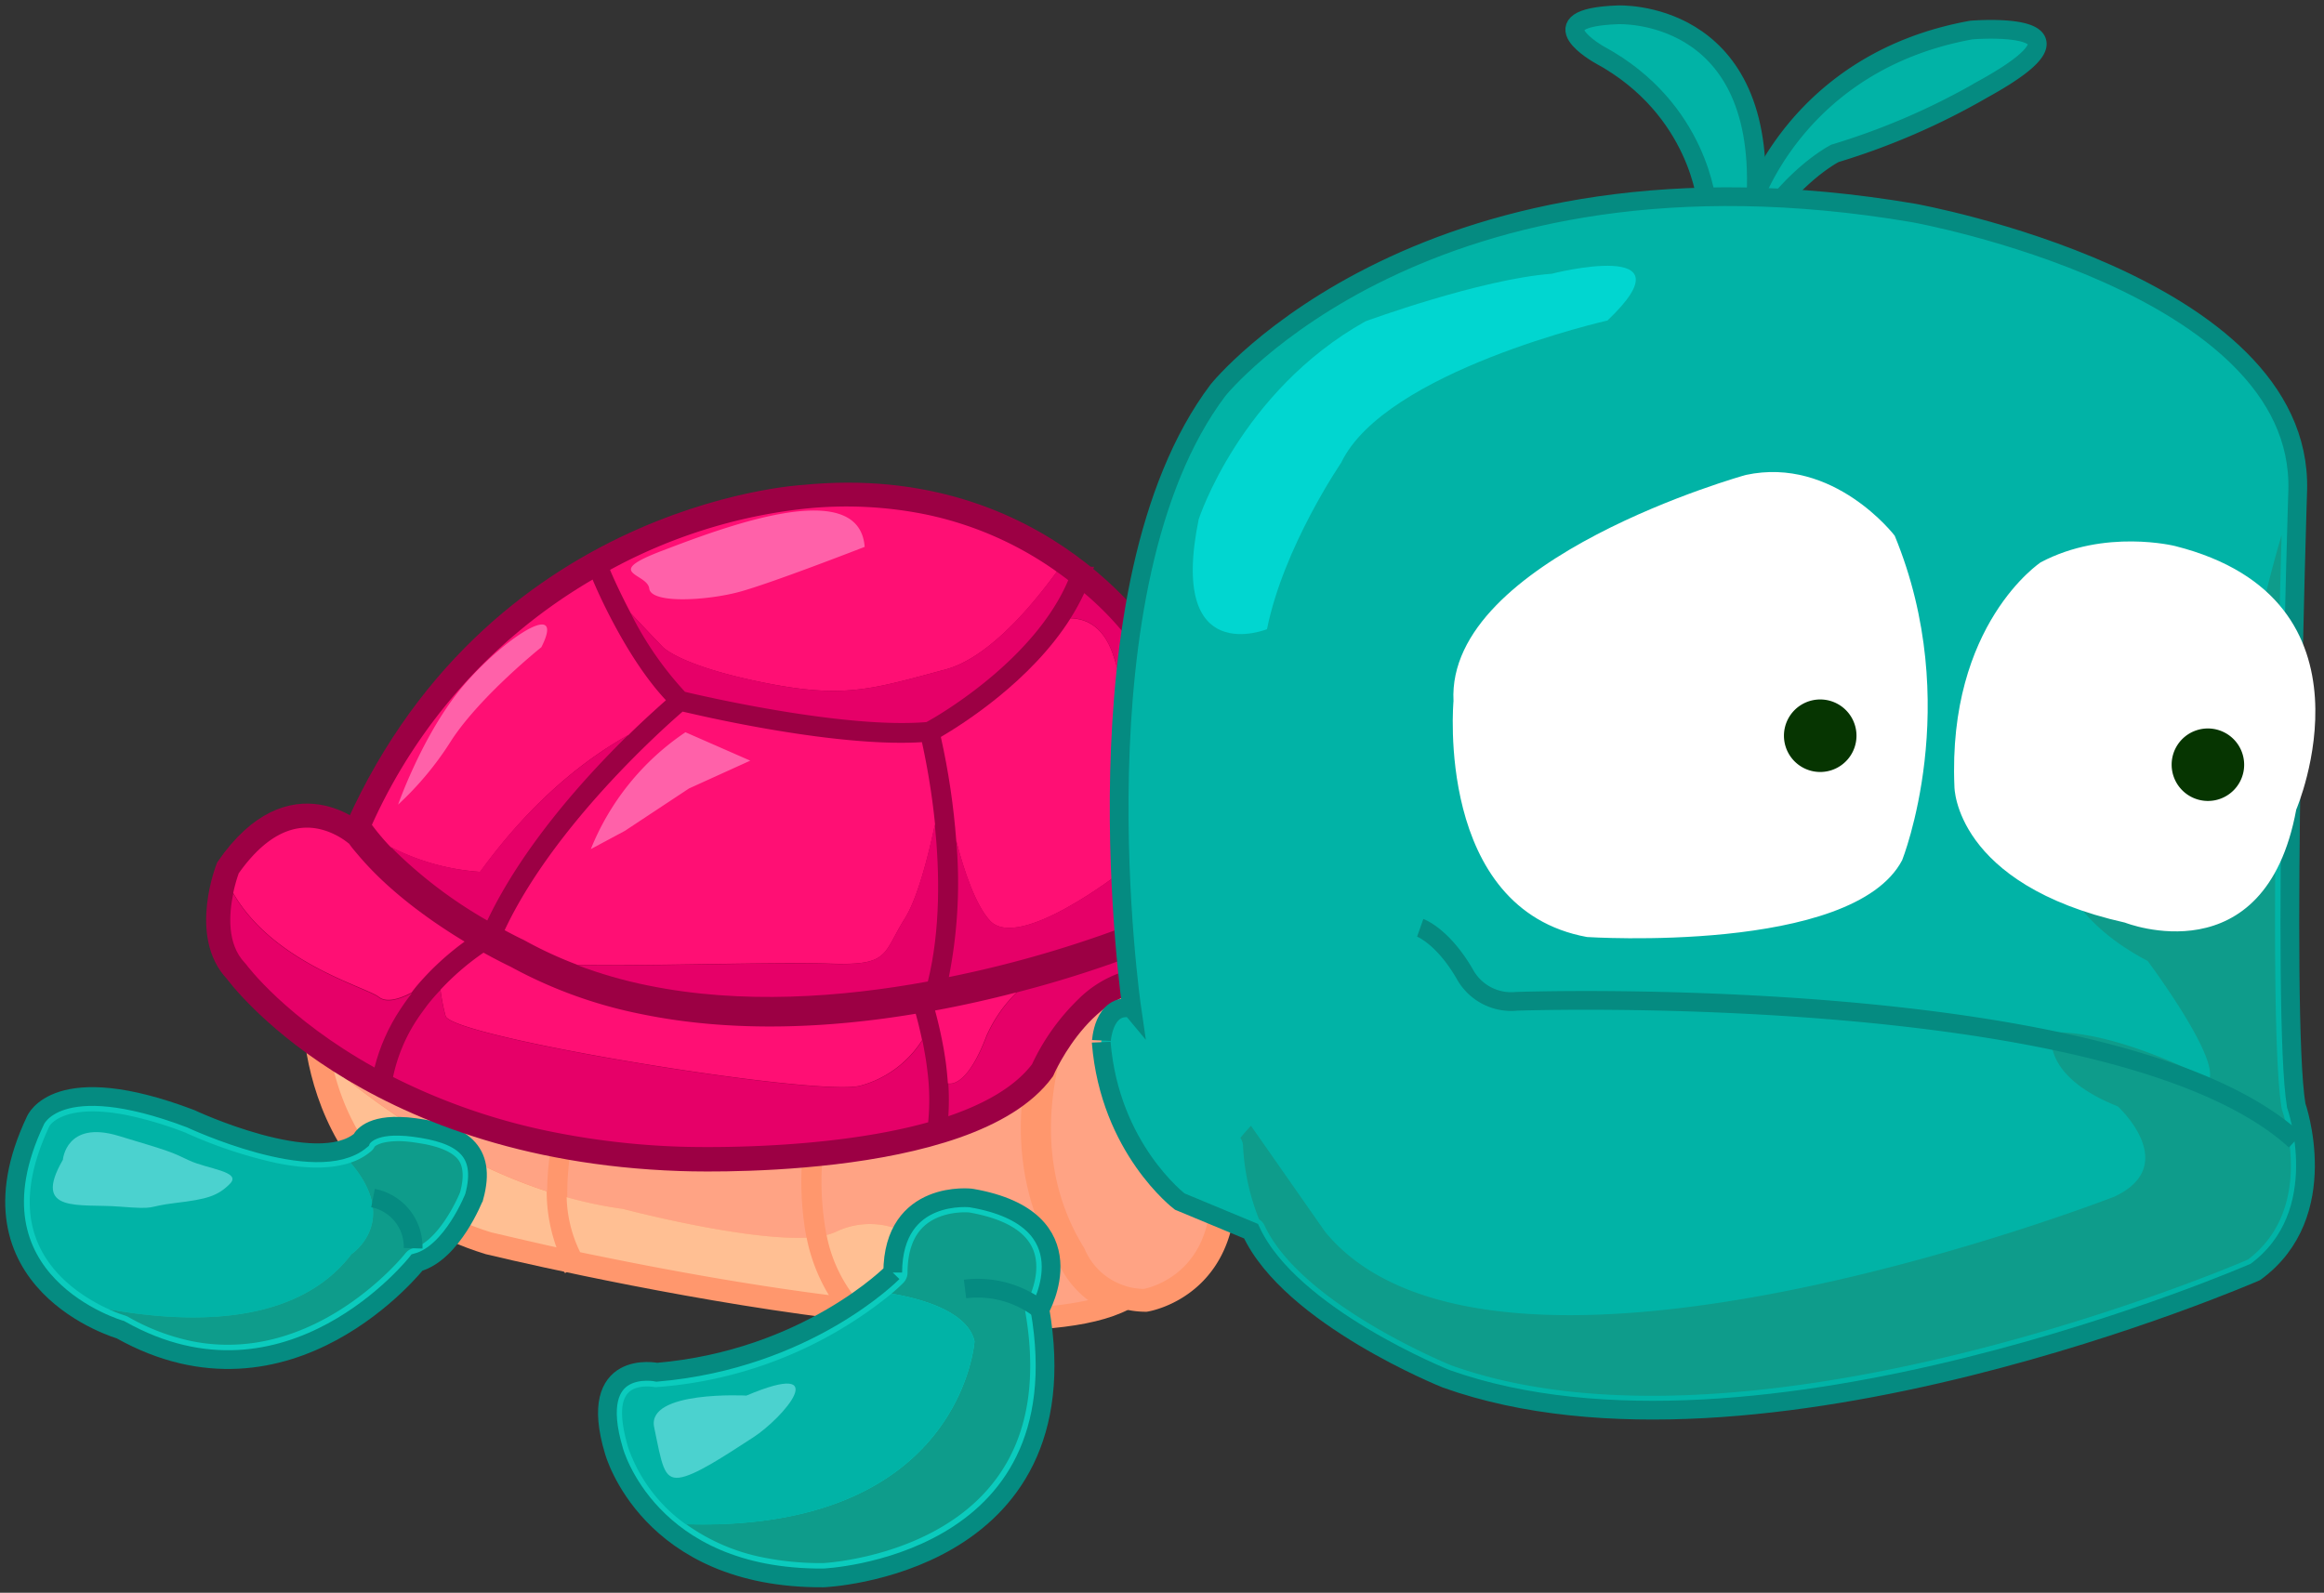 <svg viewBox="0 0 124 85" fill="none" xmlns="http://www.w3.org/2000/svg" id="R-1"><rect x="0" y="0" width="124" height="85" fill="#333333" stroke="none"/><g clip-path="url(#clip0)"><path d="M16.65 52.677s-1.076 10.545 9.393 13.77c0 0 33.008 8.016 35.418 1.507 0 0 2.932-8.194 2.864-8.748-.067-.554 1.437-4.353.823-5.758-.613-1.404-4.427-5.57-4.427-5.57s-42.093.53-44.071 4.799z" fill="#FF976D" stroke="#FF976D"></path><path d="M57.322 52.206s-4.448 7.708-.135 14.692a4.297 4.297 0 003.957 2.607s5.005-.771 4.21-7.395c-.004 0-3.569-12.4-8.032-9.904v0z" fill="#FF976D" stroke="#FF976D"></path><path d="M30.396 57.928s-2.56 5.935.162 9.725m12.714-8.167s-1.635 6.668 1.919 10.355l-1.92-10.354z" stroke="#FF976D"></path><path d="M64.54 62.351c-.044-.154-.096-.316-.147-.478-.127-.396-.27-.831-.427-1.275-.159-.443-.301-.827-.471-1.25-1.219-3.035-2.995-6.216-4.705-6.564a1.483 1.483 0 00-.918.107c-.629 1.218-3.68 7.79-.043 13.682a.796.796 0 01.07.143 3.475 3.475 0 002.086 1.891c.13.046.262.083.396.11.187.035.376.058.566.068a.69.69 0 00.09 0 4.08 4.08 0 001.093-.415c1.206-.641 2.845-2.232 2.41-6.019z" fill="#FFA384"></path><path d="M26.245 65.778c.028 0 1.358.324 3.447.791a8.841 8.841 0 01-.523-2.991c-4.498-1.468-8.455-4.135-11.387-6.549.748 3.07 2.825 7.016 8.463 8.749z" fill="#FFBF93"></path><path d="M56.448 67.345c-4.452-7.289-.032-15.115.158-15.432a.764.764 0 01.3-.293 3.106 3.106 0 012.2-.371c2.066.423 3.771 2.987 4.982 5.515.27-1.072.53-2.374.305-2.888-.396-.875-2.592-3.478-4.048-5.1-1.93.031-11.383.205-20.911.79-18.82 1.152-21.628 2.921-22.024 3.455-.063 1.348.07 2.699.396 4.008 2.932 2.414 6.888 5.08 11.387 6.549.02-1.95.406-3.88 1.14-5.686a.528.528 0 01.97.415 14.602 14.602 0 00-1.034 5.595c.975.272 1.966.477 2.968.614 0 0 6.374 1.69 9.793 1.535-.4-2.162-.36-4.382.115-6.529a.542.542 0 01.637-.395.534.534 0 01.396.64 15.606 15.606 0 00-.08 6.141 2.73 2.73 0 00.471-.158 4.187 4.187 0 014.238.329s3.779-.036 4.396.898c.226.344 1.084 1.464 2.16 2.77.908-.049 1.81-.169 2.7-.36a5.121 5.121 0 01-1.615-2.042z" fill="#FFA384"></path><path d="M33.237 64.516a22.345 22.345 0 01-3.003-.626 7.086 7.086 0 00.72 2.936c.305.064.617.131.946.194 4.562.938 8.705 1.634 12.325 2.097a9.438 9.438 0 01-1.187-3.066c-3.415.154-9.8-1.535-9.8-1.535zm15.574 1.563a4.187 4.187 0 00-4.238-.329c-.151.067-.31.12-.47.158a7.803 7.803 0 001.554 3.376 57.86 57.86 0 009.71.443c-1.076-1.286-1.934-2.406-2.16-2.77-.617-.906-4.396-.878-4.396-.878z" fill="#FFBF93"></path><path d="M47.632 67.91s-4.538 4.634-12.579 5.323c0 0-3.79-.792-2.295 4.198 0 0 1.832 6.837 11.178 6.778 0 0 13.936-.558 11.55-14.332 0 0 2.77-4.815-3.628-5.935 0-.016-4.206-.514-4.226 3.969v0z" fill="#0BCBBD" stroke="#058B81"></path><path d="M54.707 70.012a.791.791 0 01.095-.53s.878-1.583.288-2.87c-.427-.941-1.555-1.582-3.37-1.906 0 0-1.44-.139-2.395.712-.593.53-.898 1.369-.902 2.496a.79.79 0 01-.225.55c-.04.04-.253.254-.63.574 1.98.333 4.108 1.096 4.428 2.548 0 0-.696 10.185-15.396 9.75 1.24.89 2.657 1.5 4.155 1.788a15.5 15.5 0 003.165.293c.028 0 5.857-.293 9.006-4.202 1.848-2.279 2.445-5.377 1.78-9.203z" fill="#0E9C8B"></path><path d="M51.996 71.586c-.32-1.452-2.449-2.215-4.427-2.548A22.384 22.384 0 0135.12 74.02a.723.723 0 01-.226 0s-.946-.166-1.389.328c-.443.495-.395 1.476 0 2.865a8.405 8.405 0 003.087 4.135c14.707.423 15.403-9.762 15.403-9.762z" fill="#01B3A6"></path><path d="M51.49 68.789a5.445 5.445 0 013.996 1.088" stroke="#058B81"></path><path d="M39.825 74.479s-5.33-.285-4.922 1.686c.407 1.97.502 2.793 1.333 2.694.831-.099 2.375-1.128 3.957-2.152 1.583-1.025 4.349-4.222-.368-2.228z" fill="#4BD2CF"></path><path d="M25.3 63.875s-1.163 2.995-3.05 3.505c0 0-6.803 8.662-15.828 3.581 0 0-8.646-2.485-4.535-11.158 0 0 1.116-2.821 8.278-.103 0 0 6.727 3.166 9.1 1.148 0 0 .301-.792 2.046-.74.265.005.53.026.792.063 2.453.32 3.897 1.16 3.197 3.704z" fill="#0BCBBD" stroke="#058B81"></path><path d="M18.751 66.933s2.636-1.745-.051-4.886c-1.005.34-2.327.352-3.957.02a24.668 24.668 0 01-4.87-1.63 19.97 19.97 0 00-3.016-.907c-3.478-.712-4.214.554-4.218.566-1.171 2.48-1.364 4.59-.578 6.33.851 1.9 2.683 2.964 3.76 3.451 4.194.748 9.982.926 12.93-2.944z" fill="#01B3A6"></path><path d="M24.505 61.971c-.25-.395-.828-.704-1.77-.898-.229-.043-.474-.083-.727-.118a6.645 6.645 0 00-.7-.056c-.986 0-1.279.253-1.322.3a.72.72 0 01-.198.25c-.322.267-.69.47-1.088.598 2.687 3.141.051 4.886.051 4.886-2.948 3.87-8.736 3.692-12.935 2.944.273.126.553.235.84.325.058.02.115.043.17.07a11.582 11.582 0 003.37 1.295c6.609 1.353 11.384-4.614 11.432-4.677a.763.763 0 01.415-.273c1.211-.325 2.22-2.28 2.505-2.988.198-.716.182-1.294-.043-1.658z" fill="#0E9C8B"></path><path d="M19.903 63.938a2.651 2.651 0 012.14 2.679" stroke="#058B81"></path><path d="M3.355 61.896s.167-2.12 2.956-1.282c2.79.84 2.79.843 3.77 1.31.982.467 2.842.593 2.185 1.254s-1.246.823-2.904 1.021c-1.658.198-.883.36-3 .194-2.116-.166-4.676.392-3.007-2.497z" fill="#4BD2CF"></path><path d="M61.615 34.69s-5.753-9.616-18.759-8.31c0 0-17.41.922-24.611 19.388 0 0-.85 5.03.455 5.658 1.306.63 6.5 4.171 9.156 4.365 2.655.194 16.963 1.318 16.963 1.318s2.896-.123 4.66-.843c1.766-.72 9.33-4.373 9.782-4.816.451-.443 3.039-.815 3.49-1.262.451-.447 1.234-13.936-1.136-15.499v0z" fill="#9C0044" stroke="#9C0044"></path><path d="M61.79 49.626s-20.497 8.907-34.187 1.259c0 0-5.58-2.58-8.389-6.387 0 0-3.604-3.43-7.181 1.761 0 0-1.464 3.648.455 5.658 0 0 6.857 9.496 23.788 10.078 0 0 15.483.657 19.475-4.811 0 0 2.406-5.611 6.727-4.748l-.689-2.81z" fill="#9C0044" stroke="#9C0044"></path><path d="M49.59 39.05s2.05 7.957.266 14.054M31.97 30.416s1.911 4.7 4.313 6.988c0 0 8.547 2.109 13.307 1.646 0 0 6.24-3.3 8.075-8.31l-25.695-.324zm-6.315 19.89s-4.618 2.822-5.314 7.519l5.314-7.518zm23.575 3.21s1.329 4.044.692 7.142l-.693-7.142zM36.284 37.404s-7.027 5.828-9.951 12.23l9.95-12.23z" stroke="#9C0044"></path><path d="M40.62 36.403c4.393.902 5.845.395 9.833-.677 2.125-.57 4.353-3.035 5.935-5.215a18.558 18.558 0 00-7.059-3.07 21.27 21.27 0 00-6.394-.293 28.011 28.011 0 00-10.386 3.264c.162.396.557 1.266 1.108 2.315a190.818 190.818 0 001.697 1.792s.87.985 5.267 1.884z" fill="#FF0F74"></path><path d="M50.453 35.726c-3.988 1.068-5.44 1.583-9.833.677-4.392-.907-5.27-1.884-5.27-1.884s-.72-.748-1.697-1.792a17.973 17.973 0 002.896 4.194c1.104.265 8.574 1.978 12.883 1.614.736-.395 5.777-3.351 7.566-7.573-.194-.15-.396-.3-.614-.451-1.598 2.18-3.806 4.645-5.93 5.215z" fill="#E60068"></path><path d="M38.626 38.46c-1.029-.21-1.812-.396-2.204-.483-1.14.986-6.892 6.126-9.496 11.665.613.332 1.005.514 1.02.522l.052.028c.902.498 1.838.93 2.802 1.294 2.983.09 10.738-.162 13.488-.063 3.206.118 2.794-.503 3.993-2.41.677-1.08 1.242-3.296 1.61-5.021a38.423 38.423 0 00-.7-4.384c-3.237.201-7.783-.578-10.565-1.148z" fill="#FF0F74"></path><path d="M44.277 51.438c-2.77-.099-10.506.155-13.49.064 1.227.465 2.49.829 3.776 1.088 5.013 1.029 10.355.633 14.944-.21.685-2.77.626-5.868.372-8.373-.367 1.726-.933 3.957-1.61 5.022-1.183 1.891-.787 2.512-3.992 2.41z" fill="#E60068"></path><path d="M52.823 49.136c1.543 1.661 6.996-2.608 6.996-2.608 2.651-2.418-.364-11.384-.364-11.384-.49-1.646-1.436-2.124-2.335-2.144-2.12 3.359-5.757 5.646-6.92 6.33.408 1.825.683 3.676.823 5.54.415 1.642 1.044 3.454 1.8 4.266z" fill="#FF0F74"></path><path d="M61.18 35.35a.831.831 0 01-.245-.253 16.467 16.467 0 00-3.083-3.443c-.215.463-.46.91-.732 1.342.899 0 1.844.498 2.335 2.144 0 0 3.015 8.966.364 11.384 0 0-5.453 4.27-6.996 2.608-.755-.812-1.369-2.624-1.8-4.262.211 2.43.078 4.88-.396 7.273a61.14 61.14 0 0010.83-3.249.792.792 0 01.669 0c.026.014.051.03.075.048.42-3.122.479-12.603-1.021-13.592z" fill="#E60068"></path><path d="M25.62 46.528c2.861-3.957 5.805-6.137 7.914-7.304.855-.84 1.583-1.484 1.998-1.856-1.95-2.077-3.482-5.401-3.913-6.438a28.885 28.885 0 00-11.776 13.09c.308.416.643.813 1.001 1.186 1.487.76 3.111 1.21 4.776 1.322z" fill="#FF0F74"></path><path d="M33.518 39.224c-2.093 1.187-5.037 3.347-7.913 7.304a12.332 12.332 0 01-4.749-1.33A24.135 24.135 0 0026 49.125c1.892-3.98 5.231-7.66 7.518-9.9z" fill="#E60068"></path><path d="M46.136 29.185s-4.985 1.943-6.687 2.402c-1.701.46-4.708.653-4.807-.178-.1-.83-2.533-.791.68-2.014 3.213-1.223 10.521-4.04 10.814-.21zM28.885 34.54s-3.221 2.572-4.784 4.946a16.866 16.866 0 01-2.86 3.454s1.313-3.767 3.442-6.299c2.128-2.532 5.559-4.784 4.202-2.101zm7.688 4.538l3.458 1.516-3.268 1.484-3.423 2.263-1.816.973a13.663 13.663 0 015.049-6.236z" fill="#FF61A9"></path><path d="M24.79 50.251c-1.718-1.036-3.99-2.623-5.659-4.597-.174-.206-.344-.396-.502-.626l-.072-.055a3.799 3.799 0 00-.676-.427 3.628 3.628 0 00-.887-.313c-1.495-.305-2.928.499-4.257 2.374-.12.343-.218.693-.293 1.049 2.145 3.731 7.06 4.997 7.767 5.54.416.328 1.112.106 1.75-.23.11-.147.225-.293.34-.428a14.64 14.64 0 012.488-2.287z" fill="#FF0F74"></path><path d="M20.211 53.23c-.708-.553-5.622-1.82-7.767-5.539-.225 1.08-.344 2.687.617 3.692l.072.083c.027.044 2.156 2.896 6.849 5.504.28-1.11.75-2.165 1.385-3.118.146-.225.3-.443.455-.649.051-.071.107-.134.158-.202-.657.337-1.353.558-1.769.23z" fill="#E60068"></path><path d="M34.246 54.125a24.458 24.458 0 01-7.007-2.536c-.139-.067-.677-.325-1.44-.748a13.884 13.884 0 00-2.296 1.978c.06.471.151.938.273 1.397.305 1.14 19.848 4.333 22.127 3.723a5.654 5.654 0 003.296-2.433c-.123-.593-.25-1.08-.34-1.405-4.515.756-9.687 1.037-14.613.024z" fill="#FF0F74"></path><path d="M45.899 57.951c-2.28.61-21.822-2.584-22.127-3.723a10.615 10.615 0 01-.273-1.397l-.257.281c-.17.194-.344.396-.51.621-.166.226-.313.424-.463.65a8.898 8.898 0 00-1.298 3.093 33.419 33.419 0 008.491 2.928c2.26.454 4.554.72 6.857.792.111 0 7.518.285 13.204-1.302.091-.93.076-1.867-.047-2.793a13.529 13.529 0 00-.115-.792c-.043-.249-.095-.542-.146-.791a5.654 5.654 0 01-3.316 2.433zm15.526-6.434l-.182-.771v-.04l-.352.139a60.503 60.503 0 01-5.706 1.868l-.918.245a7.48 7.48 0 00-1.618 2.334c-.957 2.497-1.796 2.584-2.05 2.545.038.577.038 1.156 0 1.733 1.908-.65 3.526-1.547 4.464-2.77a11.825 11.825 0 012.477-3.478 5.967 5.967 0 013.604-1.714c.1 0 .194-.023.293-.023l-.012-.068z" fill="#E60068"></path><path d="M52.625 55.292a7.48 7.48 0 011.619-2.334 61.2 61.2 0 01-4.353.97 23.484 23.484 0 01.443 1.95c.052.277.087.53.127.791.048.368.087.756.115 1.148.265.06 1.104-.028 2.05-2.525z" fill="#FF0F74"></path><path d="M91.074 10.92s-.396-5.104-5.722-7.992c0 0-3.561-1.978.974-2.137 0 0 7.798-.376 7.371 9.592 0 0-1.61 5.235-2.623.538z" fill="#01B3A6" stroke="#058B81"></path><path d="M93.313 11.38c.107-.519 2.556-8.096 11.871-9.777 0 0 7.49-.622.609 3.165a37.246 37.246 0 01-7.882 3.415s-2.801 1.4-4.887 5.46l.29-2.263z" fill="#01B3A6" stroke="#058B81"></path><path d="M60.389 53.813S57.112 31.259 64.99 20.82c0 0 11.1-13.88 37.119-9.453 0 0 20.781 3.72 20.489 14.786 0 0-.887 28.007-.08 32.842 0 0 2.042 5.8-2.18 8.887 0 0-26.61 11.605-43.172 5.702 0 0-8.31-3.316-10.415-7.878l-3.806-1.583s-3.727-2.83-4.187-8.483c0 .007.08-2.133 1.63-1.828z" fill="#01B3A6" stroke="#058B81"></path><path d="M121.771 59.269a.735.735 0 01-.032-.13c-.681-4.068-.198-23.647 0-30.587-1.092 3.704-2.141 8.345-1.508 10.957 1.168 4.819-10.786 5.333-10.786 5.333s.036 3.775 5.144 6.438c0 0 3.806 5.089 3.284 6.331 0 0-4.851-2.607-8.373-2.52 0 0-.732 2.27 3.502 3.956 0 0 3.403 3.122-.178 4.812 0 0-33.067 12.887-42.12 1.88l-3.957-5.659s-.257.27-.566.645c.09.129.14.282.143.44.067 1.34.355 2.662.855 3.908a.76.76 0 01.292.329c1.979 4.23 9.912 7.443 9.991 7.474a25.01 25.01 0 003.403.938c15.63 3.197 37.57-5.935 39.081-6.596 3.589-2.722 1.9-7.735 1.825-7.95z" fill="#0E9C8B"></path><path d="M75.777 49.515s1.187.42 2.374 2.462a2.825 2.825 0 002.77 1.46s32.184-1.128 41.546 7.434" stroke="#058B81"></path><path d="M93.147 25.347s-15.99 4.444-15.594 12.069c0 0-1.013 11.102 7.123 12.59 0 0 14.173.926 16.816-4.1 0 0 3.316-8.309-.396-17.314.004 0-3.252-4.258-7.949-3.245zm15.74 4.661s-4.981 3.289-4.606 11.982c0 0 0 5.207 9.101 7.248 0 0 7.475 2.964 9.136-6.03 0 0 4.812-11.221-6.457-14.066.004 0-3.751-.946-7.174.866z" fill="#fff"></path><path d="M99.015 39.655a1.935 1.935 0 11-3.79-.783 1.935 1.935 0 013.79.783zm20.686 1.543a1.93 1.93 0 01-1.528 1.512 1.937 1.937 0 01-2.302-1.91 1.93 1.93 0 011.204-1.781 1.936 1.936 0 012.626 2.18z" fill="#063501"></path><path d="M85.768 17.105s-11.87 2.687-14.21 7.593c0 0-3.074 4.487-3.956 8.88 0 0-5.286 2.148-3.644-5.865 0 0 2.204-6.817 8.895-10.564 0 0 6.113-2.248 9.943-2.54-.016 0 7.648-1.947 2.972 2.496z" fill="#01D6D0"></path></g><defs><clipPath id="clip0"><path fill="#fff" d="M0 0h123.804v85H0z"></path></clipPath></defs></svg>